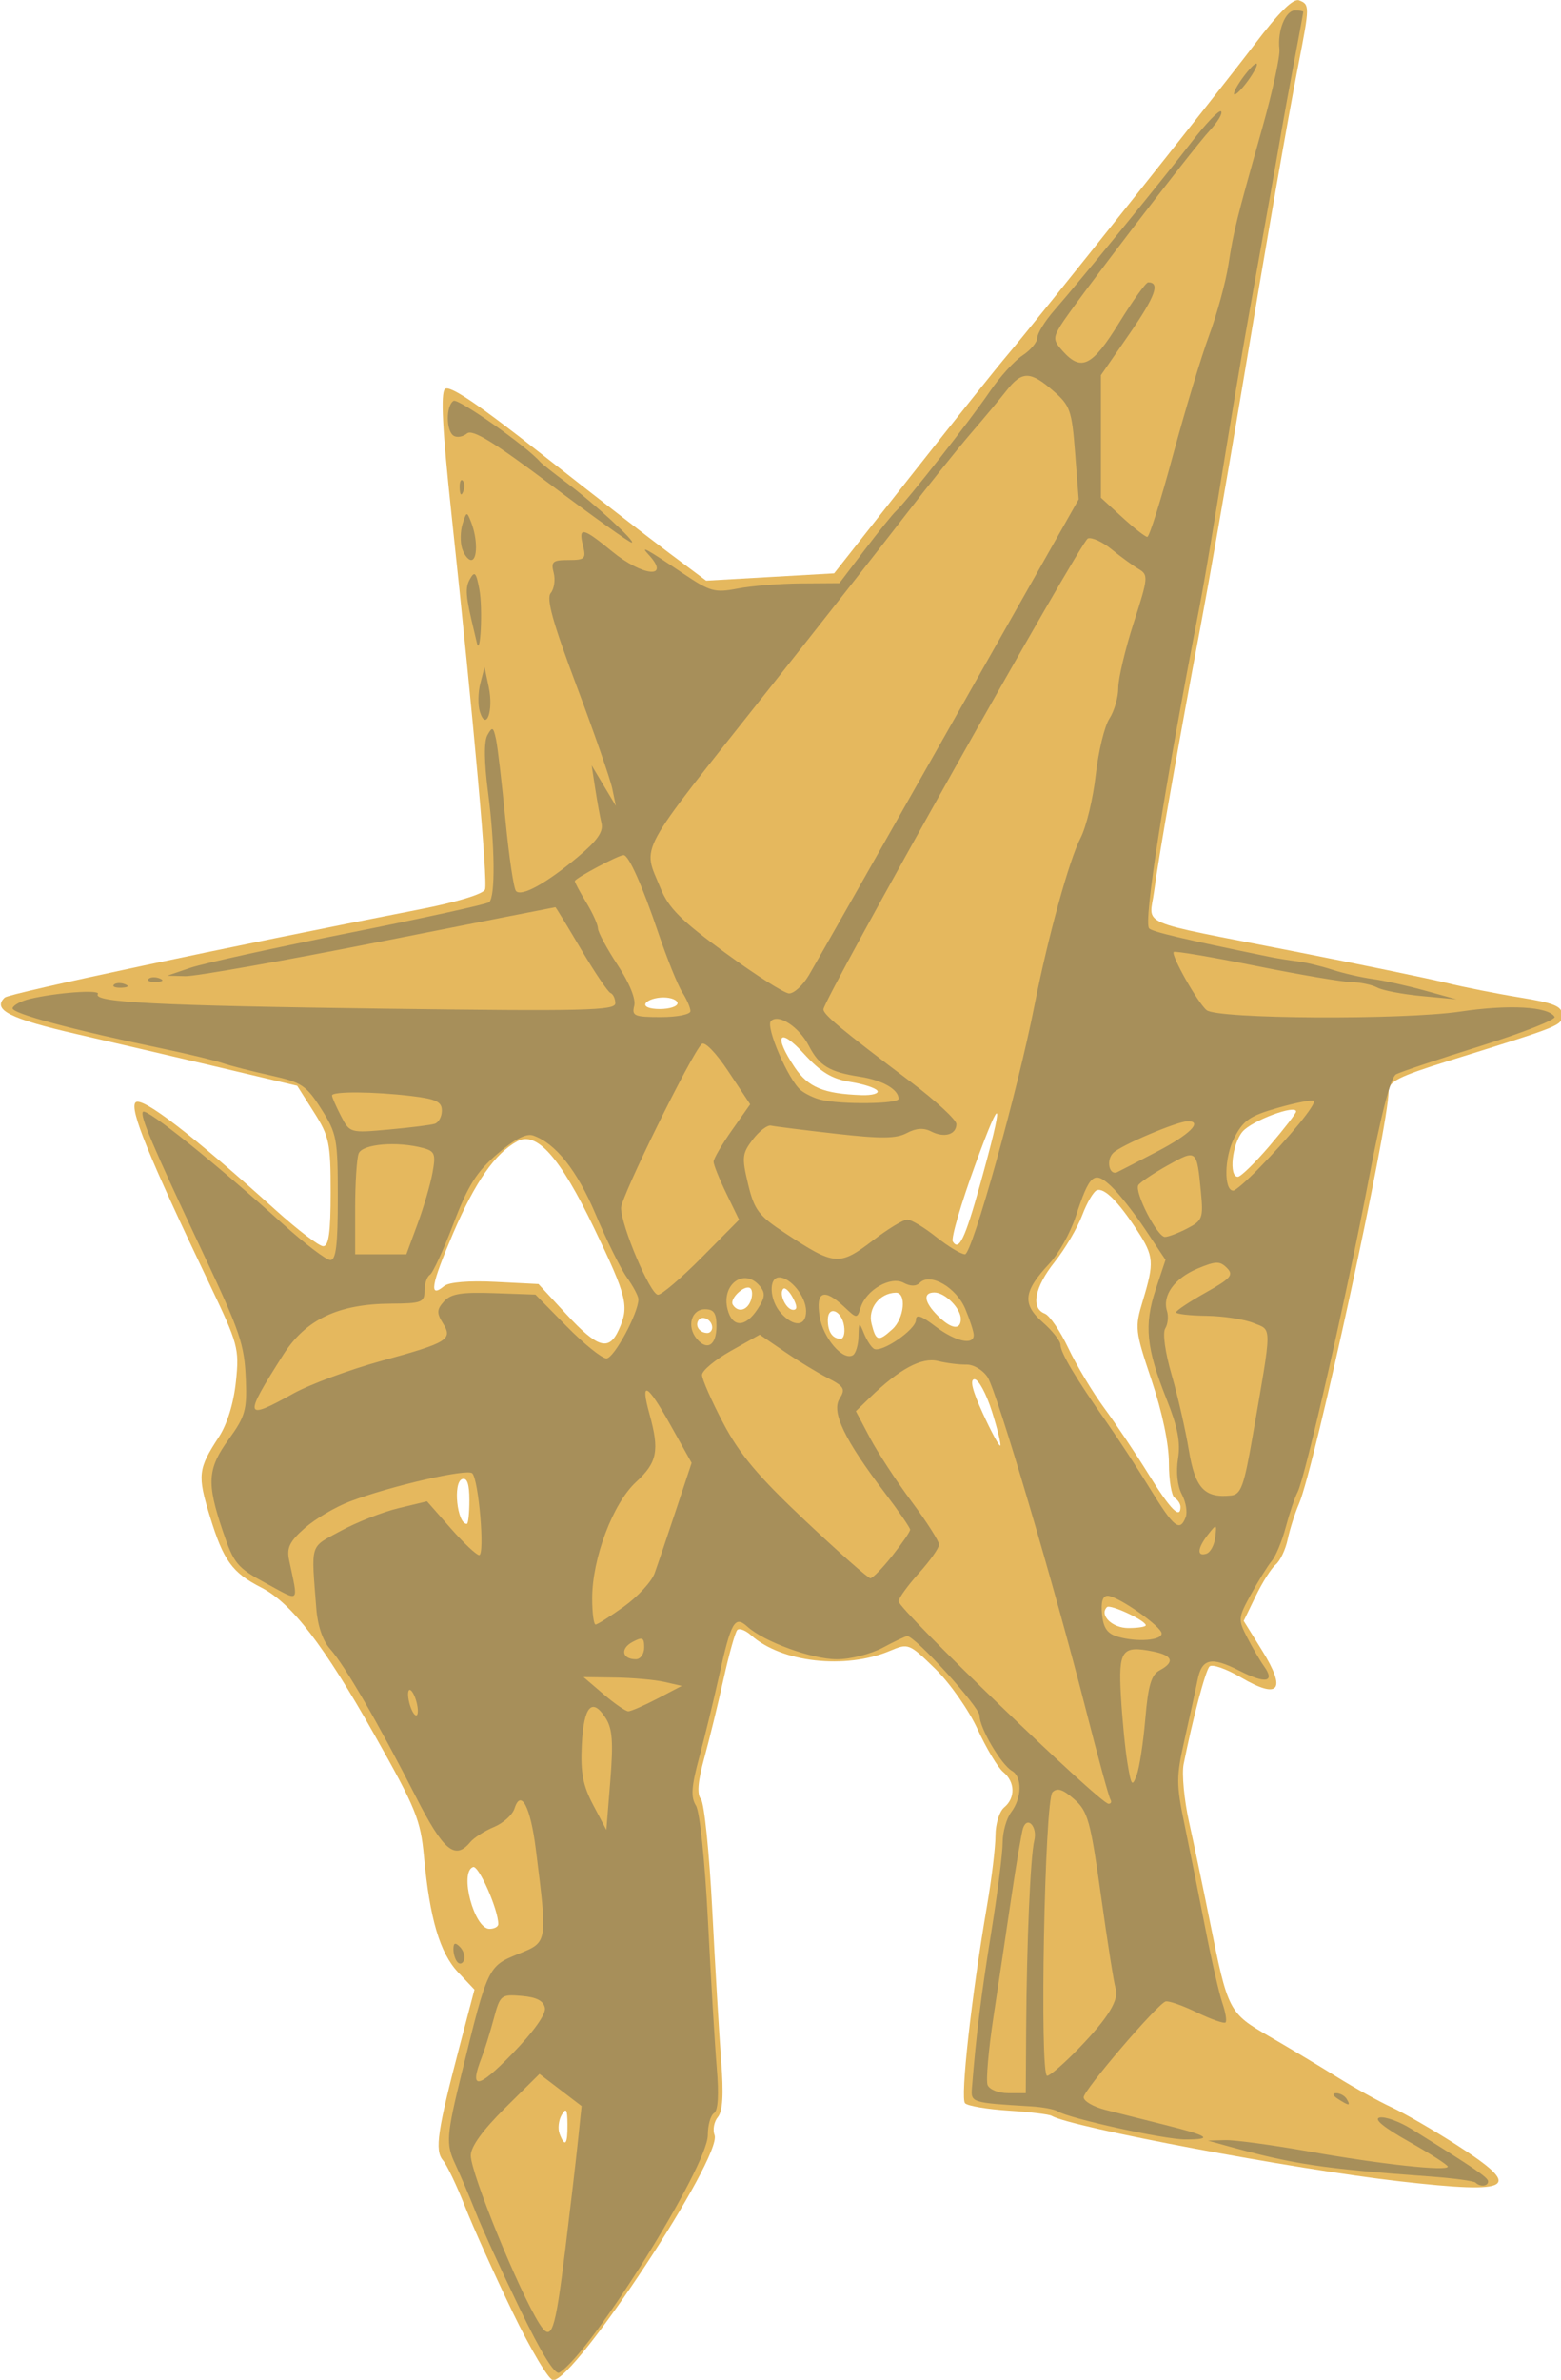<?xml version="1.0" encoding="UTF-8" standalone="no"?>
<!-- Created with Inkscape (http://www.inkscape.org/) -->

<svg
   xmlns:dc="http://purl.org/dc/elements/1.1/"
   xmlns:cc="http://creativecommons.org/ns#"
   xmlns:rdf="http://www.w3.org/1999/02/22-rdf-syntax-ns#"
   xmlns:svg="http://www.w3.org/2000/svg"
   xmlns="http://www.w3.org/2000/svg"
   xmlns:sodipodi="http://sodipodi.sourceforge.net/DTD/sodipodi-0.dtd"
   xmlns:inkscape="http://www.inkscape.org/namespaces/inkscape"
   width="446.328"
   height="679.967"
   id="svg2838"
   version="1.1"
   inkscape:version="0.47pre4 r22446"
   sodipodi:docname="New document 2">
  <defs
     id="defs2840">
    <inkscape:perspective
       sodipodi:type="inkscape:persp3d"
       inkscape:vp_x="0 : 526.18109 : 1"
       inkscape:vp_y="0 : 1000 : 0"
       inkscape:vp_z="744.09448 : 526.18109 : 1"
       inkscape:persp3d-origin="372.04724 : 350.78739 : 1"
       id="perspective2846" />
    <inkscape:perspective
       id="perspective2833"
       inkscape:persp3d-origin="0.5 : 0.33333333 : 1"
       inkscape:vp_z="1 : 0.5 : 1"
       inkscape:vp_y="0 : 1000 : 0"
       inkscape:vp_x="0 : 0.5 : 1"
       sodipodi:type="inkscape:persp3d" />
    <inkscape:perspective
       id="perspective2869"
       inkscape:persp3d-origin="0.5 : 0.33333333 : 1"
       inkscape:vp_z="1 : 0.5 : 1"
       inkscape:vp_y="0 : 1000 : 0"
       inkscape:vp_x="0 : 0.5 : 1"
       sodipodi:type="inkscape:persp3d" />
  </defs>
  <sodipodi:namedview
     id="base"
     pagecolor="#ffffff"
     bordercolor="#666666"
     borderopacity="1.0"
     inkscape:pageopacity="0.0"
     inkscape:pageshadow="2"
     inkscape:zoom="0.35"
     inkscape:cx="272.87625"
     inkscape:cy="388.55487"
     inkscape:document-units="px"
     inkscape:current-layer="layer1"
     showgrid="false"
     inkscape:window-width="1280"
     inkscape:window-height="984"
     inkscape:window-x="-4"
     inkscape:window-y="-3"
     inkscape:window-maximized="1" />
  <g
     inkscape:label="Layer 1"
     inkscape:groupmode="layer"
     id="layer1"
     transform="translate(-102.124,-240.95)">
    <g
       transform="matrix(1.653,0,0,1.653,-2336.751,-18.933)"
       id="g2857">
      <path
         style="fill:#e5b85e"
         d="m 1564.093,556.881 c -3.122,-6.463 -6.827,-14.675 -8.232,-18.25 -1.405,-3.575 -3.126,-7.175 -3.823,-8 -1.455,-1.721 -0.952,-5.12 2.958,-20 l 2.496,-9.5 -2.836,-3 c -3.148,-3.33 -4.908,-9.298 -5.896,-20 -0.587,-6.351 -1.379,-8.298 -8.538,-20.988 -8.784,-15.57 -14.369,-22.838 -19.603,-25.51 -5.037,-2.571 -6.545,-4.654 -8.873,-12.254 -2.2,-7.184 -2.082,-8.245 1.541,-13.787 1.434,-2.194 2.552,-5.82 2.941,-9.542 0.601,-5.749 0.406,-6.465 -4.604,-16.961 -10.489,-21.969 -13.848,-30.22 -12.748,-31.319 1.089,-1.089 9.803,5.604 24.2,18.585 3.828,3.452 7.541,6.276 8.25,6.276 0.96,0 1.289,-2.376 1.289,-9.304 0,-8.544 -0.236,-9.677 -2.893,-13.867 l -2.893,-4.562 -12.857,-3.042 c -7.071,-1.673 -18.426,-4.321 -25.233,-5.883 -11.62,-2.668 -14.697,-4.223 -12.506,-6.322 0.769,-0.737 39.199,-8.899 71.727,-15.234 6.451,-1.256 11.051,-2.651 11.355,-3.443 0.522,-1.361 -1.937,-28.858 -5.826,-65.141 -1.545,-14.417 -1.865,-20.609 -1.106,-21.369 0.76,-0.76 5.628,2.514 16.799,11.299 8.651,6.803 18.577,14.496 22.058,17.097 l 6.329,4.728 11.068,-0.633 11.069,-0.633 13.472,-17.095 c 7.41,-9.402 14.815,-18.67 16.457,-20.595 4.911,-5.758 36.061,-44.872 42.776,-53.712 4.256,-5.604 6.708,-8.032 7.721,-7.643 1.84,0.706 1.838,1.031 -0.073,10.855 -1.977,10.162 -5.162,28.475 -10.348,59.5 -2.253,13.475 -5.203,30.35 -6.556,37.5 -3.635,19.21 -7.336,40.295 -8.099,46.146 -0.799,6.129 -3.631,4.91 24.059,10.354 11.55,2.271 23.475,4.736 26.5,5.479 3.025,0.743 8.762,1.879 12.75,2.526 5.87,0.952 7.25,1.518 7.25,2.971 0,1.889 0.146,1.829 -19.75,8.028 -8.522,2.655 -10.25,3.531 -10.25,5.195 0,6.052 -12.849,65.191 -15.492,71.302 -0.714,1.65 -1.599,4.431 -1.967,6.181 -0.368,1.75 -1.293,3.698 -2.055,4.331 -0.762,0.633 -2.323,3.085 -3.468,5.451 l -2.082,4.301 3.201,5.149 c 4.25,6.837 2.936,8.491 -3.67,4.62 -2.566,-1.504 -5.02,-2.352 -5.453,-1.884 -0.711,0.768 -2.891,9.002 -4.469,16.88 -0.334,1.666 0.09,6.166 0.941,10 0.851,3.834 2.451,11.471 3.555,16.971 3.162,15.756 3.295,16.016 10.284,20.055 3.396,1.963 8.65,5.111 11.675,6.998 3.025,1.886 7.3,4.261 9.5,5.278 2.2,1.017 7.263,3.943 11.25,6.503 11.641,7.473 9.959,8.547 -9.854,6.295 -18.155,-2.064 -56.882,-9.348 -60.18,-11.319 -0.431,-0.258 -3.787,-0.661 -7.458,-0.897 -3.671,-0.236 -7.054,-0.808 -7.519,-1.272 -0.852,-0.852 1.108,-18.479 3.796,-34.139 0.802,-4.675 1.46,-10.132 1.462,-12.128 0,-2.001 0.676,-4.186 1.503,-4.872 1.981,-1.644 1.905,-4.422 -0.169,-6.128 -0.918,-0.755 -2.906,-4.072 -4.419,-7.372 -1.526,-3.329 -4.793,-7.988 -7.339,-10.466 -4.51,-4.39 -4.644,-4.443 -7.831,-3.093 -7.674,3.25 -18.77,2.009 -23.998,-2.685 -0.966,-0.867 -2.047,-1.286 -2.403,-0.93 -0.356,0.356 -1.419,4.14 -2.362,8.411 -0.944,4.27 -2.444,10.424 -3.335,13.676 -1.131,4.132 -1.307,6.288 -0.584,7.159 0.569,0.686 1.446,9.275 1.948,19.088 0.502,9.812 1.198,21.569 1.546,26.127 0.445,5.823 0.275,8.717 -0.572,9.737 -0.662,0.798 -0.921,2.191 -0.574,3.095 1.426,3.716 -24.048,42.381 -27.922,42.381 -0.731,0 -3.883,-5.287 -7.006,-11.75 z m 9.49,-32.5 c -0.024,-2.585 -0.229,-2.91 -1.002,-1.586 -0.534,0.915 -0.697,2.378 -0.363,3.25 0.941,2.452 1.397,1.895 1.364,-1.664 z m -11.97,-34.572 c 0,-2.531 -3.393,-10.21 -4.36,-9.866 -2.429,0.865 0.176,10.687 2.835,10.687 0.839,0 1.525,-0.37 1.525,-0.822 z m 112,-51.652 c 0,-0.819 -6.159,-3.7 -6.716,-3.143 -1.377,1.377 0.906,3.617 3.685,3.617 1.667,0 3.031,-0.213 3.031,-0.474 z M 1556.614,416.547 c 0,-2.824 -0.385,-3.954 -1.25,-3.663 -1.633,0.549 -0.881,7.746 0.809,7.746 0.242,0 0.441,-1.837 0.441,-4.083 z m 123,1.142 c 0,-0.518 -0.45,-1.219 -1,-1.559 -0.55,-0.34 -1,-3.041 -1,-6.002 0,-3.322 -1.145,-8.803 -2.991,-14.312 -2.89,-8.625 -2.941,-9.093 -1.511,-13.807 1.992,-6.568 1.903,-7.675 -0.974,-12.085 -3.261,-4.998 -5.671,-7.412 -6.969,-6.98 -0.581,0.193 -1.73,2.143 -2.555,4.332 -0.825,2.19 -2.962,5.817 -4.75,8.061 -3.49,4.381 -4.186,7.996 -1.724,8.941 0.839,0.322 2.67,3.003 4.068,5.958 1.398,2.955 4.199,7.625 6.224,10.378 2.025,2.753 5.482,7.914 7.682,11.468 3.737,6.039 5.5,7.835 5.5,5.606 z M 1647.01,401.219 c -0.969,-3.073 -2.329,-5.588 -3.023,-5.588 -0.853,0 -0.39,1.904 1.433,5.881 1.482,3.235 2.842,5.749 3.023,5.588 0.181,-0.161 -0.464,-2.808 -1.433,-5.881 z m -64.557,-14.135 c 1.853,-4.068 1.468,-5.653 -4.285,-17.623 -5.866,-12.204 -9.927,-16.783 -13.274,-14.968 -3.826,2.074 -7.28,7.02 -11.069,15.85 -3.854,8.981 -4.269,11.41 -1.568,9.169 0.805,-0.668 4.274,-0.953 8.817,-0.723 l 7.49,0.378 4.835,5.232 c 5.401,5.844 7.351,6.422 9.054,2.685 z m 38.98,-0.625 c -0.404,-2.748 -2.82,-3.672 -2.82,-1.078 0,2.075 0.808,3.25 2.236,3.25 0.497,0 0.759,-0.977 0.583,-2.172 z m 8.352,0.517 c 2.07,-1.873 2.481,-6.362 0.579,-6.313 -2.795,0.071 -4.854,2.707 -4.187,5.362 0.767,3.057 1.166,3.162 3.609,0.951 z m -31.171,-0.286 c 0,-1.357 -1.765,-2.249 -2.404,-1.215 -0.598,0.967 0.268,2.156 1.57,2.156 0.458,0 0.833,-0.423 0.833,-0.941 z m 43,-1.488 c 0,-1.842 -2.729,-4.571 -4.572,-4.571 -2.011,0 -1.775,1.654 0.572,4 2.346,2.346 4,2.582 4,0.571 z m -36.345,-3.115 c 0.326,-0.849 0.322,-1.813 -0.01,-2.143 -0.865,-0.865 -3.731,1.742 -3.078,2.799 0.854,1.381 2.432,1.045 3.085,-0.656 z m 7.299,-0.543 c -0.614,-1.147 -1.36,-1.842 -1.659,-1.543 -0.824,0.824 0.496,3.629 1.708,3.629 0.74,0 0.724,-0.639 -0.05,-2.086 z m 32.34,-19.414 c 4.247,-15.196 3.951,-16.594 -0.774,-3.644 -2.479,6.796 -4.235,12.797 -3.901,13.337 1.054,1.706 2.088,-0.438 4.675,-9.693 z m 50.128,-6.858 c 2.518,-2.947 4.577,-5.611 4.577,-5.919 0,-1.282 -7.637,1.57 -9.25,3.454 -1.827,2.134 -2.428,7.823 -0.827,7.823 0.507,0 2.982,-2.411 5.5,-5.358 z m -67.841,-9.511 c -0.295,-0.478 -2.413,-1.169 -4.707,-1.535 -3.17,-0.507 -5.095,-1.678 -8.022,-4.881 -4.315,-4.72 -5.32,-3.189 -1.564,2.384 2.318,3.441 4.989,4.549 11.521,4.783 1.82,0.065 3.067,-0.273 2.772,-0.75 z m -34.581,-15.131 c 0,-0.55 -1.099,-1 -2.441,-1 -1.343,0 -2.719,0.45 -3.059,1 -0.361,0.583 0.656,1 2.441,1 1.683,0 3.059,-0.45 3.059,-1 z"
         id="path5119" />
      <path
         style="fill:#a78f5a"
         d="m 1565.333,556.285 c -3.127,-6.467 -6.574,-14.008 -7.66,-16.758 -1.086,-2.75 -2.672,-6.474 -3.523,-8.277 -1.616,-3.419 -1.506,-4.92 1.143,-15.723 4.518,-18.423 4.523,-18.434 9.845,-20.586 5.046,-2.041 5.006,-1.791 2.957,-18.166 -0.907,-7.255 -2.577,-10.415 -3.674,-6.956 -0.348,1.096 -1.953,2.54 -3.566,3.208 -1.613,0.668 -3.454,1.842 -4.089,2.608 -2.633,3.173 -4.643,1.497 -9.418,-7.858 -6.43,-12.596 -12.351,-22.793 -14.807,-25.504 -1.28,-1.413 -2.178,-4.026 -2.405,-7 -0.883,-11.553 -1.226,-10.46 4.22,-13.429 2.75,-1.499 7.233,-3.264 9.962,-3.922 l 4.962,-1.197 4.092,4.651 c 2.251,2.558 4.471,4.651 4.933,4.651 1.018,0 -0.081,-13.032 -1.192,-14.144 -0.861,-0.861 -14.14,2.194 -21.218,4.883 -2.454,0.932 -5.939,2.992 -7.744,4.576 -2.623,2.303 -3.17,3.414 -2.725,5.533 1.611,7.668 2.006,7.27 -3.993,4.021 -5.021,-2.719 -5.564,-3.378 -7.494,-9.095 -2.801,-8.293 -2.635,-10.71 1.084,-15.844 2.8,-3.865 3.138,-5.043 2.927,-10.202 -0.254,-6.215 -0.909,-8.146 -7.542,-22.228 -8.615,-18.291 -10.844,-23.54 -10.248,-24.136 0.646,-0.646 12.553,8.895 24.158,19.359 3.828,3.452 7.541,6.276 8.25,6.276 0.973,0 1.289,-2.652 1.289,-10.804 0,-10.164 -0.169,-11.071 -2.855,-15.305 -2.592,-4.088 -3.396,-4.621 -8.75,-5.803 -3.243,-0.716 -7.02,-1.685 -8.395,-2.154 -1.375,-0.469 -5.875,-1.557 -10,-2.418 -15.999,-3.339 -26.49,-6.164 -26.255,-7.069 0.135,-0.52 1.485,-1.239 3,-1.597 4.658,-1.101 12.245,-1.642 11.748,-0.838 -0.893,1.445 10.148,2.007 49.757,2.531 34.302,0.454 39.75,0.327 39.75,-0.925 0,-0.798 -0.373,-1.6 -0.83,-1.784 -0.456,-0.183 -2.758,-3.596 -5.114,-7.583 -2.356,-3.987 -4.345,-7.249 -4.42,-7.248 -0.075,10e-4 -13.796,2.701 -30.491,6 -16.695,3.299 -31.77,5.962 -33.5,5.919 l -3.145,-0.079 4,-1.363 c 2.2,-0.75 14.575,-3.468 27.5,-6.04 12.925,-2.572 23.81,-4.96 24.189,-5.308 1.077,-0.986 0.987,-9.824 -0.194,-18.899 -0.695,-5.343 -0.736,-8.875 -0.114,-9.986 0.844,-1.507 1.026,-1.413 1.487,0.767 0.289,1.367 1.024,7.661 1.633,13.986 0.609,6.325 1.431,11.826 1.826,12.224 0.991,0.999 5.243,-1.348 10.687,-5.899 3.344,-2.795 4.447,-4.363 4.098,-5.825 -0.263,-1.1 -0.753,-3.8 -1.09,-6 l -0.613,-4 2.094,3.5 2.094,3.5 -0.626,-3 c -0.344,-1.65 -3.122,-9.638 -6.172,-17.75 -4.119,-10.954 -5.268,-15.085 -4.466,-16.052 0.594,-0.716 0.822,-2.291 0.506,-3.5 -0.502,-1.919 -0.177,-2.198 2.561,-2.198 2.845,0 3.078,-0.231 2.508,-2.5 -0.832,-3.316 -0.054,-3.161 5.024,1 5.336,4.373 10.261,4.804 6.315,0.553 -1.542,-1.662 -0.469,-1.075 6.015,3.289 4.64,3.122 5.453,3.346 9.407,2.581 2.38,-0.46 7.311,-0.856 10.956,-0.88 l 6.628,-0.043 4.372,-5.75 c 2.404,-3.163 4.861,-6.2 5.458,-6.75 1.843,-1.696 12.873,-15.742 16.174,-20.598 1.719,-2.529 4.276,-5.352 5.683,-6.273 1.406,-0.921 2.557,-2.296 2.557,-3.056 0,-0.759 1.317,-2.886 2.926,-4.727 4.423,-5.058 18.733,-22.589 23.801,-29.158 2.466,-3.196 4.741,-5.554 5.056,-5.24 0.314,0.314 -0.568,1.804 -1.96,3.311 -3.086,3.339 -23.746,30.328 -25.789,33.69 -1.323,2.177 -1.283,2.616 0.405,4.482 3.185,3.519 5.083,2.554 9.703,-4.932 2.376,-3.85 4.639,-7 5.03,-7 2.121,0 1.248,2.41 -3.21,8.861 l -4.961,7.179 0,10.595 0,10.595 3.695,3.385 c 2.033,1.862 3.98,3.385 4.329,3.385 0.348,0 2.337,-6.323 4.419,-14.051 2.082,-7.728 4.9,-17.065 6.262,-20.75 1.362,-3.685 2.865,-9.174 3.339,-12.199 0.95,-6.057 1.281,-7.391 5.902,-23.806 1.75,-6.218 3.07,-12.293 2.932,-13.5 -0.366,-3.2 1.038,-6.694 2.69,-6.694 0.788,0 1.432,0.113 1.431,0.25 -8e-4,0.138 -0.723,4.075 -1.604,8.75 -0.881,4.675 -1.829,9.85 -2.104,11.5 -0.489,2.923 -2.78,15.829 -5.682,32 -1.347,7.504 -2.652,15.301 -6.197,37 -0.809,4.95 -1.863,11.025 -2.344,13.5 -6.177,31.818 -9.755,54.646 -8.726,55.675 0.593,0.593 5.74,1.809 20.659,4.878 1.375,0.283 3.625,0.649 5,0.813 1.375,0.164 4.075,0.811 6,1.438 1.925,0.627 5.075,1.351 7,1.61 1.925,0.259 5.975,1.155 9,1.992 l 5.5,1.522 -6,-0.564 c -3.3,-0.31 -6.758,-0.969 -7.684,-1.463 -0.926,-0.494 -2.951,-0.921 -4.5,-0.948 -1.549,-0.027 -9.01,-1.295 -16.581,-2.818 -7.571,-1.523 -13.936,-2.598 -14.145,-2.389 -0.52,0.52 4.182,8.827 5.692,10.055 1.895,1.541 33.964,1.718 43.899,0.242 8.416,-1.25 15.186,-0.874 16.286,0.905 0.295,0.477 -5.427,2.736 -12.715,5.02 -7.288,2.284 -13.898,4.495 -14.689,4.913 -0.942,0.498 -2.581,6.778 -4.75,18.192 -3.753,19.752 -11.006,51.614 -12.302,54.048 -0.474,0.89 -1.387,3.59 -2.029,6 -0.642,2.41 -1.734,5.057 -2.426,5.882 -0.692,0.825 -2.308,3.413 -3.592,5.751 -2.249,4.098 -2.273,4.368 -0.655,7.5 0.923,1.787 2.228,4.015 2.899,4.951 1.983,2.764 0.279,3.087 -4.208,0.798 -4.953,-2.527 -6.552,-2.162 -7.308,1.671 -0.307,1.556 -1.292,6.077 -2.189,10.047 -1.505,6.66 -1.506,7.819 -0.012,15 0.89,4.28 2.494,12.282 3.563,17.782 1.069,5.5 2.397,11.31 2.95,12.912 0.553,1.602 0.802,3.116 0.553,3.364 -0.249,0.249 -2.498,-0.538 -4.997,-1.748 -2.5,-1.21 -4.929,-2.049 -5.399,-1.864 -1.571,0.617 -14.145,15.319 -14.152,16.547 0,0.666 1.68,1.645 3.742,2.175 2.062,0.53 6.651,1.685 10.196,2.568 7.744,1.928 8.629,2.546 3.648,2.546 -3.669,0 -20.128,-3.627 -22.094,-4.868 -0.55,-0.347 -2.575,-0.727 -4.5,-0.844 -10.529,-0.638 -10.512,-0.633 -10.304,-3.288 0.685,-8.729 1.585,-15.972 3.325,-26.772 1.088,-6.749 1.978,-13.751 1.978,-15.559 0,-1.808 0.661,-4.161 1.468,-5.228 1.865,-2.466 1.943,-6.103 0.153,-7.141 -1.899,-1.101 -5.613,-7.415 -5.617,-9.55 0,-1.515 -11.132,-13.75 -12.507,-13.75 -0.277,0 -2.183,0.9 -4.235,2 -2.052,1.1 -5.613,2 -7.913,2 -4.317,0 -12.597,-3.011 -15.498,-5.637 -2.194,-1.985 -2.815,-0.899 -4.928,8.624 -0.917,4.132 -2.449,10.418 -3.405,13.97 -1.363,5.063 -1.485,6.862 -0.569,8.329 0.675,1.081 1.556,9.545 2.085,20.043 0.504,9.994 1.187,21.386 1.518,25.315 0.391,4.645 0.226,7.377 -0.474,7.809 -0.592,0.366 -1.075,2.07 -1.075,3.787 0,5.422 -20.153,37.646 -25.68,41.062 -0.76,0.47 -3.101,-3.308 -6.841,-11.044 z m 7.87,-10.258 c 0.846,-6.875 1.826,-15.261 2.179,-18.634 l 0.642,-6.134 -3.642,-2.778 -3.642,-2.778 -5.943,5.881 c -3.886,3.845 -5.943,6.69 -5.943,8.219 0,3.06 8.351,23.524 11.857,29.053 2.123,3.349 2.708,1.681 4.492,-12.828 z m 79.72,-38.25 c 0.09,-14.769 0.736,-29.702 1.405,-32.439 0.577,-2.363 -1.19,-4.295 -1.943,-2.125 -0.251,0.722 -1.153,6.038 -2.006,11.813 -0.852,5.775 -2.253,15.148 -3.113,20.83 -0.86,5.681 -1.318,10.969 -1.018,11.75 0.305,0.795 1.88,1.42 3.576,1.42 l 3.031,0 0.068,-11.25 z m -83.249,-3.48 c -0.235,-1.239 -1.441,-1.862 -4.02,-2.077 -3.574,-0.298 -3.719,-0.178 -4.842,4 -0.637,2.369 -1.562,5.341 -2.057,6.604 -2.23,5.696 -0.704,5.541 5.197,-0.527 3.752,-3.858 5.931,-6.904 5.723,-8 z m 92.353,6.98 c 5.128,-5.299 7.051,-8.455 6.353,-10.428 -0.257,-0.727 -1.382,-7.847 -2.498,-15.822 -1.838,-13.126 -2.28,-14.72 -4.662,-16.817 -1.936,-1.705 -2.926,-2.022 -3.748,-1.201 -1.362,1.361 -2.258,49.018 -0.921,49.018 0.484,0 2.948,-2.138 5.477,-4.75 z m -81.826,-57.062 c -2.363,-3.708 -3.819,-2.095 -4.143,4.59 -0.234,4.828 0.183,7.027 1.976,10.421 l 2.272,4.301 0.684,-8.5 c 0.537,-6.673 0.367,-8.997 -0.79,-10.812 z m 87.284,14.023 c -0.268,-0.434 -2.145,-7.296 -4.171,-15.25 -5.516,-21.651 -15.417,-55.156 -17.051,-57.699 -0.806,-1.255 -2.42,-2.219 -3.673,-2.195 -1.229,0.024 -3.449,-0.255 -4.931,-0.619 -2.818,-0.692 -6.662,1.369 -11.75,6.3 l -2.446,2.371 2.446,4.625 c 1.345,2.544 4.584,7.49 7.196,10.993 2.612,3.502 4.75,6.852 4.75,7.444 0,0.592 -1.575,2.819 -3.5,4.95 -1.925,2.131 -3.5,4.315 -3.5,4.853 0,1.429 34.785,34.953 36.309,34.994 0.445,0.012 0.59,-0.333 0.322,-0.767 z m 6.046,-13.914 c 0.486,-5.753 1.034,-7.607 2.474,-8.378 2.678,-1.433 2.276,-2.584 -1.14,-3.267 -5.394,-1.079 -5.999,-0.242 -5.553,7.694 0.221,3.935 0.729,9.151 1.13,11.593 0.649,3.956 0.823,4.184 1.597,2.092 0.477,-1.291 1.149,-5.671 1.492,-9.734 z m -126.177,-3.297 c -0.376,-1.183 -0.908,-1.926 -1.183,-1.651 -0.275,0.275 -0.193,1.468 0.183,2.651 0.375,1.183 0.908,1.926 1.183,1.651 0.275,-0.275 0.193,-1.468 -0.183,-2.651 z m 41.79,-0.199 4.21,-2.199 -3,-0.683 c -1.65,-0.376 -5.475,-0.718 -8.5,-0.761 l -5.5,-0.078 3.462,2.959 c 1.904,1.628 3.835,2.959 4.29,2.959 0.455,0 2.722,-0.989 5.038,-2.199 z m -2.29,-8.837 c 0,-1.735 -0.299,-1.875 -2.028,-0.95 -2.163,1.158 -1.804,2.985 0.587,2.985 0.792,0 1.441,-0.916 1.441,-2.035 z m 89.5,-2.417 c 0,-1.194 -7.542,-6.47 -9.313,-6.515 -0.882,-0.022 -1.21,1.022 -1,3.177 0.237,2.434 0.918,3.383 2.813,3.921 3.3,0.938 7.5,0.611 7.5,-0.584 z m -92.986,-4.666 c 2.387,-1.715 4.768,-4.302 5.289,-5.75 0.522,-1.448 2.175,-6.332 3.675,-10.854 l 2.726,-8.222 -3.693,-6.604 c -4.02,-7.188 -5.258,-7.808 -3.589,-1.797 1.744,6.28 1.334,8.34 -2.333,11.709 -3.994,3.671 -7.589,13.193 -7.589,20.103 0,2.492 0.264,4.532 0.587,4.532 0.323,0 2.54,-1.403 4.927,-3.117 z m 46.402,-8.777 c 1.696,-2.142 3.084,-4.166 3.084,-4.499 0,-0.333 -1.968,-3.193 -4.372,-6.356 -6.974,-9.174 -9.285,-13.969 -7.844,-16.276 1.059,-1.696 0.813,-2.131 -2.039,-3.593 -1.784,-0.915 -5.16,-2.974 -7.502,-4.576 l -4.258,-2.913 -4.991,2.803 c -2.745,1.542 -4.992,3.413 -4.992,4.157 -6e-4,0.745 1.645,4.487 3.658,8.316 2.833,5.391 6.039,9.204 14.206,16.896 5.801,5.464 10.867,9.934 11.257,9.934 0.39,0 2.098,-1.752 3.794,-3.894 z m 55.864,-3.184 c 0.271,-2.345 0.231,-2.36 -1.25,-0.481 -1.852,2.351 -1.98,3.874 -0.279,3.314 0.688,-0.226 1.376,-1.501 1.529,-2.833 z m -5.115,-3.489 c 0.331,-0.862 0.029,-2.638 -0.671,-3.945 -0.775,-1.449 -1.032,-3.858 -0.658,-6.166 0.457,-2.813 -0.055,-5.463 -1.987,-10.293 -3.51,-8.774 -3.911,-12.816 -1.879,-18.935 l 1.703,-5.127 -3.486,-5.233 c -1.917,-2.878 -4.589,-6.261 -5.936,-7.516 -2.939,-2.74 -3.716,-2.069 -6.121,5.283 -0.9,2.75 -2.926,6.376 -4.504,8.059 -4.537,4.838 -4.796,7.033 -1.2,10.188 1.691,1.484 3.075,3.242 3.075,3.906 0,1.346 2.739,5.934 8,13.399 1.925,2.732 5.293,7.887 7.485,11.457 4.141,6.744 5.167,7.562 6.179,4.923 z m 11.568,-13.933 c 3.414,-19.711 3.403,-18.298 0.15,-19.622 -1.585,-0.645 -5.245,-1.203 -8.132,-1.24 -2.888,-0.037 -5.25,-0.308 -5.249,-0.603 5e-4,-0.295 2.296,-1.825 5.1,-3.4 4.393,-2.468 4.904,-3.06 3.686,-4.277 -1.218,-1.217 -1.919,-1.202 -5.064,0.112 -3.985,1.665 -6.136,4.633 -5.301,7.317 0.293,0.942 0.159,2.307 -0.298,3.034 -0.485,0.772 -0.027,4.098 1.102,8 1.063,3.673 2.401,9.526 2.975,13.005 1.089,6.612 2.7,8.351 7.3,7.878 1.721,-0.177 2.242,-1.602 3.732,-10.205 z m -165.967,-7.408 c 2.879,-1.599 9.735,-4.143 15.235,-5.652 11.591,-3.181 12.441,-3.704 10.657,-6.561 -1.079,-1.728 -1.043,-2.348 0.219,-3.742 1.192,-1.317 3.026,-1.617 8.663,-1.418 l 7.151,0.253 5.426,5.514 c 2.985,3.033 6.071,5.514 6.858,5.514 1.29,0 5.526,-7.837 5.526,-10.223 0,-0.533 -0.892,-2.222 -1.983,-3.753 -1.091,-1.532 -3.514,-6.416 -5.386,-10.855 -3.239,-7.68 -6.973,-12.385 -10.883,-13.711 -1.157,-0.392 -3.258,0.702 -6.188,3.224 -3.554,3.059 -5.059,5.456 -7.567,12.052 -1.722,4.529 -3.55,8.493 -4.062,8.809 -0.512,0.316 -0.931,1.561 -0.932,2.766 0,1.998 -0.51,2.194 -5.783,2.222 -9.127,0.05 -14.766,2.721 -18.652,8.834 -6.935,10.911 -6.799,11.448 1.702,6.727 z m 97.798,-9.901 c 0.059,-2.517 0.119,-2.552 0.93,-0.543 0.477,1.181 1.255,2.388 1.731,2.682 1.289,0.796 7.276,-3.3 7.276,-4.978 0,-1.051 0.924,-0.748 3.344,1.098 3.431,2.617 6.656,3.353 6.656,1.519 0,-0.568 -0.653,-2.596 -1.452,-4.506 -1.557,-3.726 -6.073,-6.337 -7.864,-4.545 -0.65,0.65 -1.621,0.653 -2.827,0.007 -2.235,-1.196 -6.451,1.222 -7.412,4.252 -0.629,1.981 -0.651,1.98 -2.853,-0.089 -3.499,-3.287 -4.954,-2.717 -4.252,1.664 0.597,3.731 4.056,7.742 5.765,6.686 0.493,-0.305 0.924,-1.765 0.959,-3.245 z m -24.563,-1.774 c 0,-2.243 -0.459,-2.917 -1.986,-2.917 -2.357,0 -3.201,2.966 -1.446,5.081 1.814,2.186 3.433,1.165 3.433,-2.165 z m 7.095,-2.922 c 1.323,-2.019 1.401,-2.795 0.401,-4 -2.666,-3.212 -6.677,-0.346 -5.588,3.992 0.806,3.211 3.087,3.215 5.188,0.008 z m 8.405,0.334 c 0,-2.489 -2.667,-5.829 -4.655,-5.829 -1.88,0 -1.68,3.972 0.31,6.171 2.238,2.473 4.345,2.307 4.345,-0.343 z m -18.015,-9.314 6.428,-6.485 -2.207,-4.542 c -1.214,-2.498 -2.206,-4.966 -2.206,-5.486 0,-0.519 1.425,-2.965 3.166,-5.436 l 3.166,-4.492 -3.752,-5.651 c -2.183,-3.288 -4.123,-5.28 -4.639,-4.764 -1.854,1.854 -13.941,26.405 -13.941,28.316 0,3.1 5.068,15.025 6.385,15.025 0.645,0 4.065,-2.918 7.6,-6.485 z m 29.718,-3.015 c 2.521,-1.925 5.132,-3.5 5.803,-3.5 0.67,0 2.917,1.35 4.994,3 2.076,1.65 4.322,3 4.989,3 1.224,0 9.108,-28.224 12.012,-43 2.31,-11.753 6.003,-25.17 7.97,-28.959 0.988,-1.902 2.17,-6.795 2.627,-10.872 0.457,-4.077 1.522,-8.467 2.366,-9.756 0.844,-1.288 1.535,-3.681 1.535,-5.316 0,-1.635 1.198,-6.689 2.663,-11.231 2.527,-7.835 2.571,-8.311 0.866,-9.312 -0.989,-0.58 -3.094,-2.112 -4.678,-3.406 -1.584,-1.293 -3.437,-2.137 -4.116,-1.875 -1.202,0.464 -45.735,79.712 -45.735,81.387 0,0.92 3.099,3.492 15.084,12.524 4.354,3.281 7.916,6.569 7.916,7.307 0,1.831 -2.105,2.442 -4.375,1.272 -1.279,-0.66 -2.616,-0.57 -4.207,0.281 -1.832,0.98 -4.482,1.004 -12.357,0.108 -5.513,-0.627 -10.523,-1.255 -11.132,-1.396 -0.609,-0.141 -2.023,0.938 -3.142,2.397 -1.855,2.42 -1.927,3.097 -0.82,7.713 1.073,4.472 1.814,5.455 6.373,8.454 8.68,5.71 9.362,5.762 15.363,1.18 z m -78.91,-2.75 c 1.066,-2.888 2.233,-6.882 2.594,-8.878 0.579,-3.199 0.388,-3.699 -1.616,-4.236 -4.533,-1.214 -10.531,-0.706 -11.165,0.946 -0.334,0.87 -0.607,5.145 -0.607,9.5 l 0,7.918 4.428,0 4.428,0 1.938,-5.25 z m 133.137,0.786 c 2.631,-1.361 2.799,-1.803 2.372,-6.25 -0.718,-7.472 -0.718,-7.472 -5.745,-4.662 -2.496,1.395 -4.785,2.935 -5.086,3.422 -0.723,1.169 3.275,8.954 4.598,8.954 0.566,0 2.304,-0.659 3.861,-1.464 z m 12.289,-10.286 c 5.512,-5.638 10.102,-11.261 9.601,-11.762 -0.245,-0.245 -3.031,0.291 -6.192,1.19 -4.894,1.392 -6.021,2.172 -7.593,5.252 -1.705,3.342 -1.795,9.07 -0.142,9.07 0.363,0 2.31,-1.688 4.326,-3.75 z m -17.47,-3.022 c 5.597,-2.917 7.934,-5.228 5.287,-5.228 -1.797,0 -11.53,4.125 -12.905,5.47 -1.29,1.262 -0.707,3.993 0.71,3.325 0.362,-0.17 3.471,-1.776 6.908,-3.567 z m -125,-4.779 c 0.688,-0.213 1.25,-1.238 1.25,-2.279 0,-1.536 -0.989,-2.011 -5.25,-2.523 -6.502,-0.781 -13.75,-0.833 -13.75,-0.098 0,0.302 0.692,1.888 1.538,3.524 1.53,2.958 1.575,2.971 8.25,2.368 3.692,-0.333 7.274,-0.78 7.962,-0.993 z m 80.25,-4.327 c 0,-1.619 -2.79,-3.214 -6.661,-3.81 -5.28,-0.812 -7.068,-1.887 -8.839,-5.312 -1.707,-3.302 -5.262,-5.638 -6.577,-4.323 -0.979,0.979 3.01,10.216 5.168,11.966 0.775,0.628 2.309,1.364 3.409,1.634 3.529,0.868 13.5,0.754 13.5,-0.154 z m -36,-15.158 c 0,-0.569 -0.636,-2.032 -1.414,-3.25 -0.778,-1.218 -2.635,-5.815 -4.127,-10.215 -2.811,-8.29 -5.136,-13.5 -6.025,-13.5 -0.894,0 -8.434,4.02 -8.434,4.496 0,0.251 0.898,1.929 1.996,3.73 1.098,1.801 1.998,3.797 2,4.437 0,0.639 1.53,3.479 3.394,6.311 2.067,3.139 3.192,5.905 2.883,7.087 -0.453,1.732 0.039,1.939 4.609,1.939 2.86,0 5.117,-0.456 5.117,-1.035 z m 20.489,-6.215 c 1.056,-1.788 11.987,-21.025 24.291,-42.75 l 22.37,-39.5 -0.615,-8 c -0.569,-7.393 -0.856,-8.209 -3.787,-10.75 -3.977,-3.448 -5.412,-3.45 -8.104,-0.012 -1.179,1.506 -3.944,4.823 -6.144,7.372 -2.2,2.549 -7.375,9.012 -11.5,14.362 -4.125,5.35 -14.7,18.811 -23.5,29.912 -23.219,29.291 -21.791,26.663 -18.666,34.358 1.388,3.418 3.561,5.584 11.194,11.158 5.209,3.805 10.162,6.959 11.006,7.009 0.844,0.051 2.399,-1.371 3.455,-3.158 z m 115.313,208.719 c -0.292,-0.292 -3.855,-0.772 -7.917,-1.067 -18.679,-1.355 -23.686,-2.114 -35.386,-5.364 l -3,-0.834 3,-0.08 c 1.65,-0.044 8.175,0.84 14.5,1.964 12.407,2.206 24,3.468 24,2.613 0,-0.292 -3.038,-2.241 -6.75,-4.332 -4.392,-2.473 -6.146,-3.925 -5.021,-4.155 0.951,-0.195 3.426,0.703 5.5,1.995 11.125,6.93 13.211,8.354 13.239,9.039 0.036,0.863 -1.379,1.006 -2.166,0.219 z m -23.802,-14.469 c -0.901,-0.582 -1.025,-0.975 -0.309,-0.985 0.655,-0.008 1.469,0.435 1.809,0.985 0.767,1.242 0.421,1.242 -1.5,0 z m -152.271,-23.604 c -0.401,-0.401 -0.729,-1.419 -0.729,-2.263 0,-1.126 0.296,-1.238 1.113,-0.421 0.612,0.612 0.94,1.63 0.729,2.263 -0.211,0.632 -0.711,0.822 -1.113,0.421 z m -59.458,-169 c 0.332,-0.332 1.195,-0.368 1.917,-0.079 0.798,0.319 0.561,0.556 -0.604,0.604 -1.054,0.043 -1.645,-0.193 -1.312,-0.525 z m 6,-1 c 0.332,-0.332 1.195,-0.368 1.917,-0.079 0.798,0.319 0.561,0.556 -0.604,0.604 -1.054,0.043 -1.645,-0.193 -1.312,-0.525 z m 57.308,-46.148 c -0.363,-1.143 -0.331,-3.354 0.071,-4.913 l 0.731,-2.835 0.731,3.48 c 0.854,4.068 -0.446,7.689 -1.532,4.268 z m -0.544,-11.998 c -0.157,-0.688 -0.367,-1.587 -0.467,-2 -1.462,-6.043 -1.574,-7.418 -0.726,-8.933 0.829,-1.481 1.089,-1.2 1.648,1.779 0.614,3.273 0.183,11.95 -0.455,9.154 z m -2.535,-16.25 c -0.349,-1.1 -0.313,-3.013 0.081,-4.25 0.693,-2.178 0.74,-2.186 1.497,-0.25 1.103,2.821 1.097,6.5 -0.01,6.5 -0.513,0 -1.218,-0.9 -1.567,-2 z m 15.398,-10.965 c -9.89,-7.423 -13.6,-9.697 -14.543,-8.914 -0.697,0.578 -1.736,0.761 -2.31,0.406 -1.34,-0.828 -1.358,-5.215 -0.025,-6.039 0.798,-0.493 12.637,7.837 14.981,10.541 0.275,0.317 2.279,1.903 4.453,3.524 4.897,3.651 12.28,10.418 11.384,10.435 -0.364,0.007 -6.637,-4.472 -13.94,-9.953 z m -15.819,0.548 c -0.043,-1.054 0.193,-1.645 0.525,-1.312 0.332,0.332 0.368,1.195 0.079,1.917 -0.319,0.798 -0.556,0.561 -0.604,-0.604 z m 133.943,-68.198 c 0.029,-1.166 3.927,-6.135 3.955,-5.043 0.012,0.463 -0.878,1.986 -1.978,3.385 -1.1,1.398 -1.99,2.144 -1.978,1.658 z"
         id="path5115" />
    </g>
  </g>
</svg>
